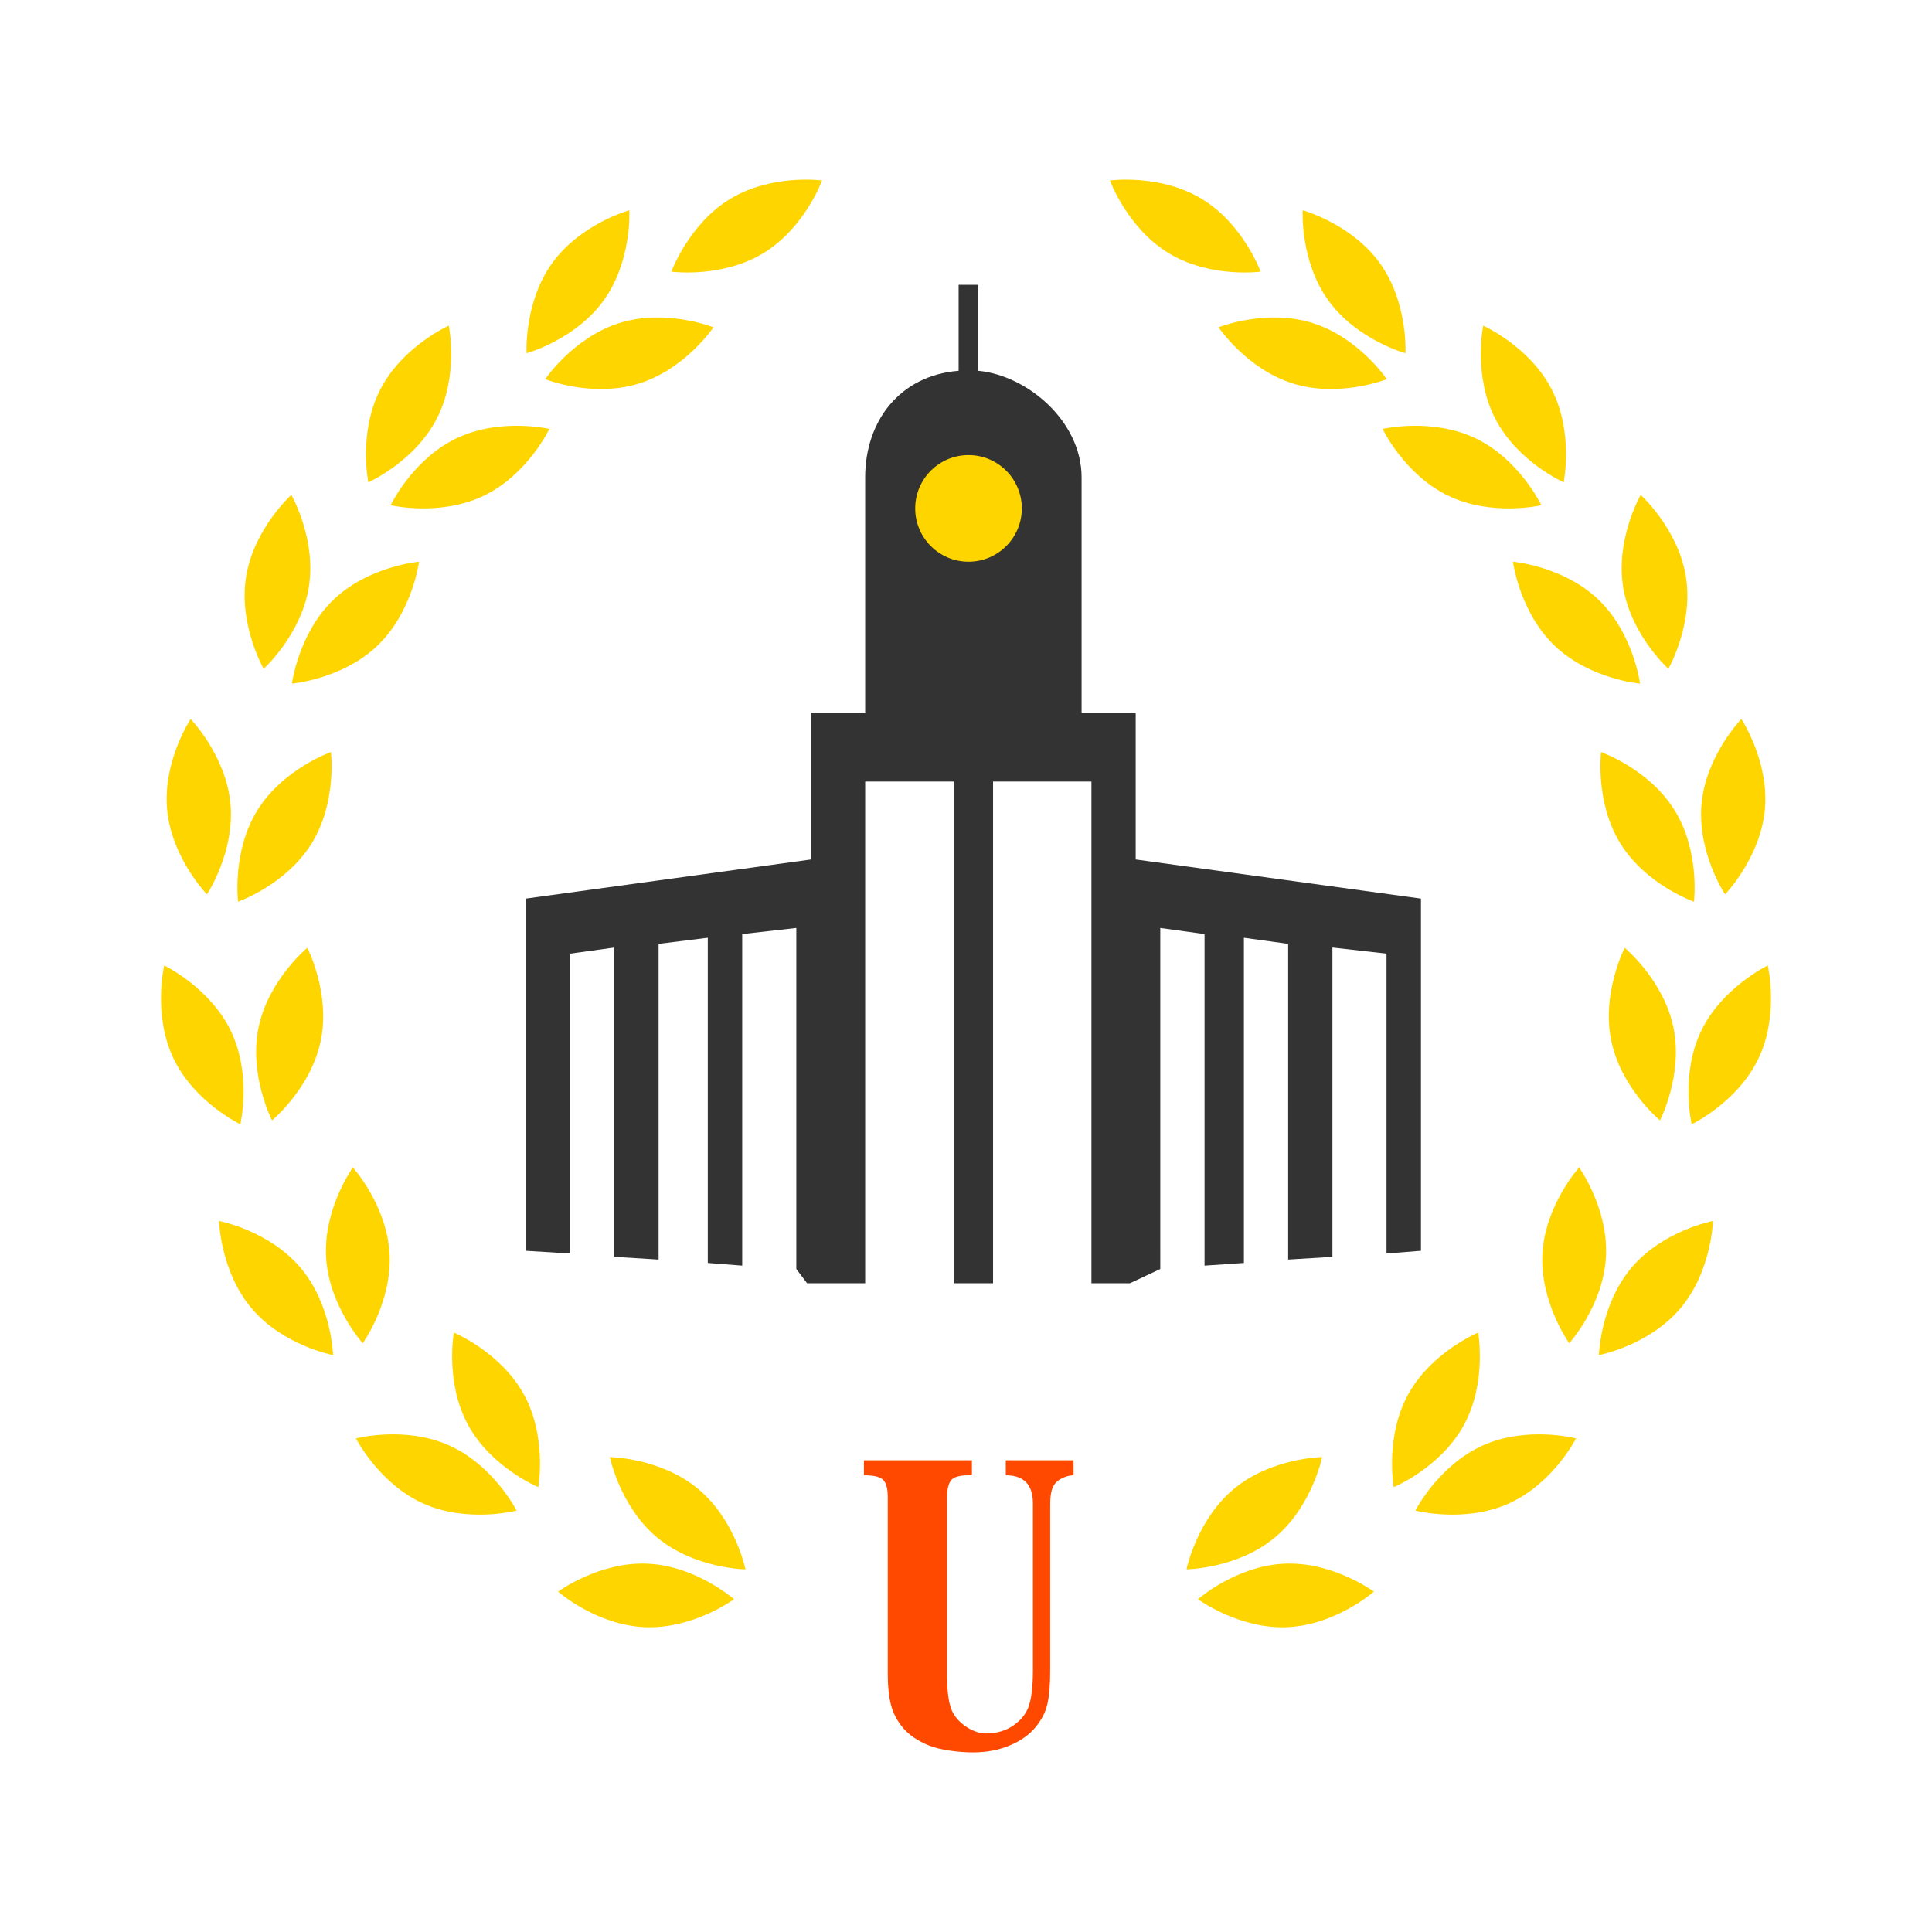 <?xml version="1.0" encoding="utf-8"?>
<!-- Generator: Adobe Illustrator 16.0.0, SVG Export Plug-In . SVG Version: 6.00 Build 0)  -->
<!DOCTYPE svg PUBLIC "-//W3C//DTD SVG 1.1//EN" "http://www.w3.org/Graphics/SVG/1.1/DTD/svg11.dtd">
<svg version="1.1" id="Layer_1" xmlns="http://www.w3.org/2000/svg" xmlns:xlink="http://www.w3.org/1999/xlink" x="0px" y="0px"
	 width="540px" height="540px" viewBox="0 0 540 540" enable-background="new 0 0 540 540" xml:space="preserve">
<g>
	<g>
		<g>
			<g>
				<path fill="#FFD500" d="M178.518,107.225c-12.99,4.004-26.139-1.241-26.139-1.241s7.912-11.739,20.899-15.743
					c12.988-4.005,26.141,1.242,26.141,1.242S191.504,103.222,178.518,107.225z"/>
				<path fill="#FFD500" d="M154.32,73.563c-7.932,11.034-7.15,25.168-7.15,25.168s13.652-3.76,21.582-14.795
					c7.936-11.036,7.15-25.169,7.15-25.169S162.256,62.526,154.32,73.563z"/>
			</g>
			<g>
				<path fill="#FFD500" d="M135.216,138.562c-12.25,5.887-26.031,2.65-26.031,2.65s6.082-12.782,18.332-18.669
					c12.253-5.885,26.034-2.647,26.034-2.647S147.467,132.677,135.216,138.562z"/>
				<path fill="#FFD500" d="M106.296,108.861c-6.213,12.089-3.342,25.95-3.342,25.95s12.938-5.742,19.151-17.832
					c6.211-12.09,3.337-25.95,3.337-25.95S112.505,96.771,106.296,108.861z"/>
			</g>
			<g>
				<path fill="#FFD500" d="M105.514,180.445C95.704,189.857,81.6,191.07,81.6,191.07s1.805-14.041,11.609-23.451
					c9.813-9.406,23.915-10.622,23.915-10.622S115.322,171.042,105.514,180.445z"/>
				<path fill="#FFD500" d="M68.781,161.229c-2.133,13.424,4.912,25.702,4.912,25.702s10.505-9.488,12.639-22.907
					c2.137-13.425-4.905-25.702-4.905-25.702S70.918,147.808,68.781,161.229z"/>
			</g>
			<g>
				<path fill="#FFD500" d="M87.067,235.809c-7.17,11.547-20.53,16.22-20.53,16.22s-1.741-14.049,5.428-25.596
					c7.176-11.544,20.536-16.219,20.536-16.219S94.235,224.267,87.067,235.809z"/>
				<path fill="#FFD500" d="M46.718,226.298c1.261,13.533,11.128,23.683,11.128,23.683s7.825-11.795,6.57-25.327
					c-1.262-13.533-11.131-23.682-11.131-23.682S45.456,212.767,46.718,226.298z"/>
			</g>
			<g>
				<path fill="#FFD500" d="M89.669,290.809c-2.721,13.319-13.633,22.338-13.633,22.338s-6.5-12.573-3.78-25.895
					c2.721-13.314,13.63-22.335,13.63-22.335S92.386,277.495,89.669,290.809z"/>
				<path fill="#FFD500" d="M48.52,295.885c5.879,12.256,18.654,18.352,18.654,18.352s3.25-13.775-2.622-26.031
					c-5.879-12.258-18.654-18.354-18.654-18.354S42.647,283.626,48.52,295.885z"/>
			</g>
			<g>
				<path fill="#FFD500" d="M108.885,350.371c0.765,13.57-7.492,25.072-7.492,25.072s-9.493-10.502-10.254-24.072
					c-0.76-13.569,7.491-25.066,7.491-25.066S108.12,336.811,108.885,350.371z"/>
				<path fill="#FFD500" d="M70.391,365.766c8.805,10.354,22.708,12.993,22.708,12.993s-0.366-14.147-9.167-24.505
					c-8.803-10.354-22.714-12.99-22.714-12.99S61.586,355.411,70.391,365.766z"/>
			</g>
			<g>
				<path fill="#FFD500" d="M146.451,389.799c6.519,11.922,4.006,25.859,4.006,25.859s-13.086-5.41-19.603-17.334
					s-4.006-25.858-4.006-25.858S139.931,377.878,146.451,389.799z"/>
				<path fill="#FFD500" d="M118.302,420.232c12.399,5.563,26.091,1.975,26.091,1.975s-6.411-12.617-18.805-18.186
					c-12.402-5.568-26.093-1.979-26.093-1.979S105.901,414.662,118.302,420.232z"/>
			</g>
			<g>
				<path fill="#FFD500" d="M195.077,416.109c10.476,8.667,13.29,22.534,13.29,22.534s-14.154-0.179-24.623-8.847
					c-10.471-8.667-13.288-22.541-13.288-22.541S184.612,407.442,195.077,416.109z"/>
				<path fill="#FFD500" d="M180.191,454.801c13.578,0.585,24.97-7.816,24.97-7.816s-10.625-9.354-24.204-9.938
					c-13.578-0.587-24.97,7.819-24.97,7.819S166.61,454.214,180.191,454.801z"/>
			</g>
			<path fill="#FFD500" d="M213.315,70.787c-11.627,7.04-25.656,5.143-25.656,5.143s4.825-13.31,16.45-20.347
				c11.628-7.038,25.656-5.14,25.656-5.14S224.942,63.751,213.315,70.787z"/>
		</g>
		<g>
			<g>
				<path fill="#FFD500" d="M361.485,107.225c12.984,4.004,26.139-1.241,26.139-1.241s-7.912-11.739-20.902-15.743
					c-12.988-4.005-26.134,1.242-26.134,1.242S348.496,103.222,361.485,107.225z"/>
				<path fill="#FFD500" d="M385.682,73.563c7.936,11.034,7.15,25.168,7.15,25.168s-13.646-3.76-21.581-14.795
					c-7.934-11.036-7.15-25.169-7.15-25.169S377.749,62.526,385.682,73.563z"/>
			</g>
			<g>
				<path fill="#FFD500" d="M404.784,138.562c12.248,5.887,26.034,2.65,26.034,2.65s-6.089-12.782-18.336-18.669
					c-12.249-5.885-26.035-2.647-26.035-2.647S392.536,132.677,404.784,138.562z"/>
				<path fill="#FFD500" d="M433.711,108.861c6.205,12.089,3.337,25.95,3.337,25.95s-12.94-5.742-19.147-17.832
					c-6.215-12.09-3.345-25.95-3.345-25.95S427.498,96.771,433.711,108.861z"/>
			</g>
			<g>
				<path fill="#FFD500" d="M434.49,180.445c9.808,9.412,23.914,10.625,23.914,10.625s-1.803-14.041-11.61-23.451
					c-9.807-9.406-23.913-10.622-23.913-10.622S424.681,171.042,434.49,180.445z"/>
				<path fill="#FFD500" d="M471.218,161.229c2.14,13.424-4.906,25.702-4.906,25.702s-10.508-9.488-12.645-22.907
					c-2.136-13.425,4.91-25.702,4.91-25.702S469.086,147.808,471.218,161.229z"/>
			</g>
			<g>
				<path fill="#FFD500" d="M452.936,235.809c7.17,11.547,20.536,16.22,20.536,16.22s1.738-14.049-5.436-25.596
					c-7.171-11.544-20.532-16.219-20.532-16.219S445.769,224.267,452.936,235.809z"/>
				<path fill="#FFD500" d="M493.286,226.298c-1.26,13.533-11.13,23.683-11.13,23.683s-7.824-11.795-6.566-25.327
					c1.258-13.533,11.128-23.682,11.128-23.682S494.545,212.767,493.286,226.298z"/>
			</g>
			<g>
				<path fill="#FFD500" d="M450.335,290.809c2.719,13.319,13.632,22.338,13.632,22.338s6.5-12.573,3.784-25.895
					c-2.725-13.314-13.636-22.335-13.636-22.335S447.614,277.495,450.335,290.809z"/>
				<path fill="#FFD500" d="M491.48,295.885c-5.873,12.256-18.646,18.352-18.646,18.352s-3.25-13.775,2.619-26.031
					c5.873-12.258,18.649-18.354,18.649-18.354S497.356,283.626,491.48,295.885z"/>
			</g>
			<g>
				<path fill="#FFD500" d="M431.116,350.371c-0.763,13.57,7.493,25.072,7.493,25.072s9.49-10.502,10.253-24.072
					c0.764-13.569-7.493-25.066-7.493-25.066S431.882,336.811,431.116,350.371z"/>
				<path fill="#FFD500" d="M469.612,365.766c-8.803,10.354-22.711,12.993-22.711,12.993s0.369-14.147,9.171-24.505
					c8.807-10.354,22.711-12.99,22.711-12.99S478.419,355.411,469.612,365.766z"/>
			</g>
			<g>
				<path fill="#FFD500" d="M393.555,389.799c-6.522,11.922-4.006,25.859-4.006,25.859s13.086-5.41,19.604-17.334
					c6.514-11.924,4.001-25.858,4.001-25.858S400.07,377.878,393.555,389.799z"/>
				<path fill="#FFD500" d="M421.702,420.232c-12.4,5.563-26.093,1.975-26.093,1.975s6.415-12.617,18.813-18.186
					c12.398-5.568,26.09-1.979,26.09-1.979S434.1,414.662,421.702,420.232z"/>
			</g>
			<g>
				<path fill="#FFD500" d="M344.923,416.109c-10.468,8.667-13.286,22.534-13.286,22.534s14.152-0.179,24.622-8.847
					c10.461-8.667,13.282-22.541,13.282-22.541S355.391,407.442,344.923,416.109z"/>
				<path fill="#FFD500" d="M359.811,454.801c-13.578,0.585-24.973-7.816-24.973-7.816s10.629-9.354,24.204-9.938
					c13.58-0.587,24.971,7.819,24.971,7.819S373.395,454.214,359.811,454.801z"/>
			</g>
			<path fill="#FFD500" d="M326.691,70.787c11.628,7.04,25.656,5.143,25.656,5.143s-4.827-13.31-16.454-20.347
				c-11.631-7.038-25.657-5.14-25.657-5.14S315.061,63.751,326.691,70.787z"/>
		</g>
	</g>
	<g>
		<path fill="#FF4800" d="M241.466,412.343v-4.187h30.185v4.187h-0.872c-2.536,0-4.185,0.463-4.94,1.395
			c-0.752,0.932-1.132,2.555-1.132,4.864v49.618c0,3.662,0.305,6.56,0.904,8.673c0.605,2.111,1.928,3.91,3.96,5.396
			c2.042,1.483,4.149,2.224,5.93,2.224c3.095,0,5.738-0.788,7.938-2.377c2.202-1.58,3.631-3.515,4.28-5.792
			c0.658-2.27,0.984-5.45,0.984-9.521v-46.632c0-5.232-2.529-7.846-7.584-7.846v-4.187h18.935v4.187
			c-1.082,0-2.211,0.307-3.396,0.925c-1.179,0.614-1.997,1.471-2.45,2.561c-0.454,1.098-0.677,2.621-0.677,4.582v46.522
			c0,3.67-0.235,6.673-0.702,8.993c-0.464,2.329-1.564,4.568-3.296,6.713c-1.74,2.153-4.152,3.883-7.245,5.191
			c-3.093,1.308-6.526,1.96-10.293,1.96c-3.952,0-9.27-0.647-12.405-1.941c-3.132-1.292-5.526-2.93-7.185-4.899
			c-1.66-1.979-2.786-4.124-3.378-6.453c-0.592-2.324-0.886-5.081-0.886-8.275v-49.618c0-2.413-0.415-4.058-1.248-4.941
			C246.066,412.78,244.258,412.343,241.466,412.343z"/>
	</g>
	<g>
		<g>
			<path fill="#333333" d="M397.161,251.163l-79.732-10.937v-41.024h-15.122v-65.786c0-15.651-15.122-28.475-28.869-29.778V79.601
				h-5.5v24.037c-16.497,1.303-26.12,14.125-26.12,29.778v65.786h-15.122v41.024l-79.733,10.937V349.6l12.373,0.758v-83.813
				l12.373-1.708v86.459l12.373,0.758v-88.241l13.747-1.709V353l9.623,0.752v-92.674l15.122-1.708v95.324l3.007,3.979h16.238
				V218.451h24.745v140.221h10.999V218.451h27.495v140.221h10.76l8.486-3.979V259.37l12.372,1.708v92.674L347.673,353v-90.896
				l12.372,1.709v88.242l12.372-0.759v-86.459l15.121,1.708v83.813l9.623-0.758V251.163z"/>
		</g>
		<circle fill="#FFD500" cx="270.702" cy="142.098" r="14.899"/>
	</g>
</g>
</svg>
